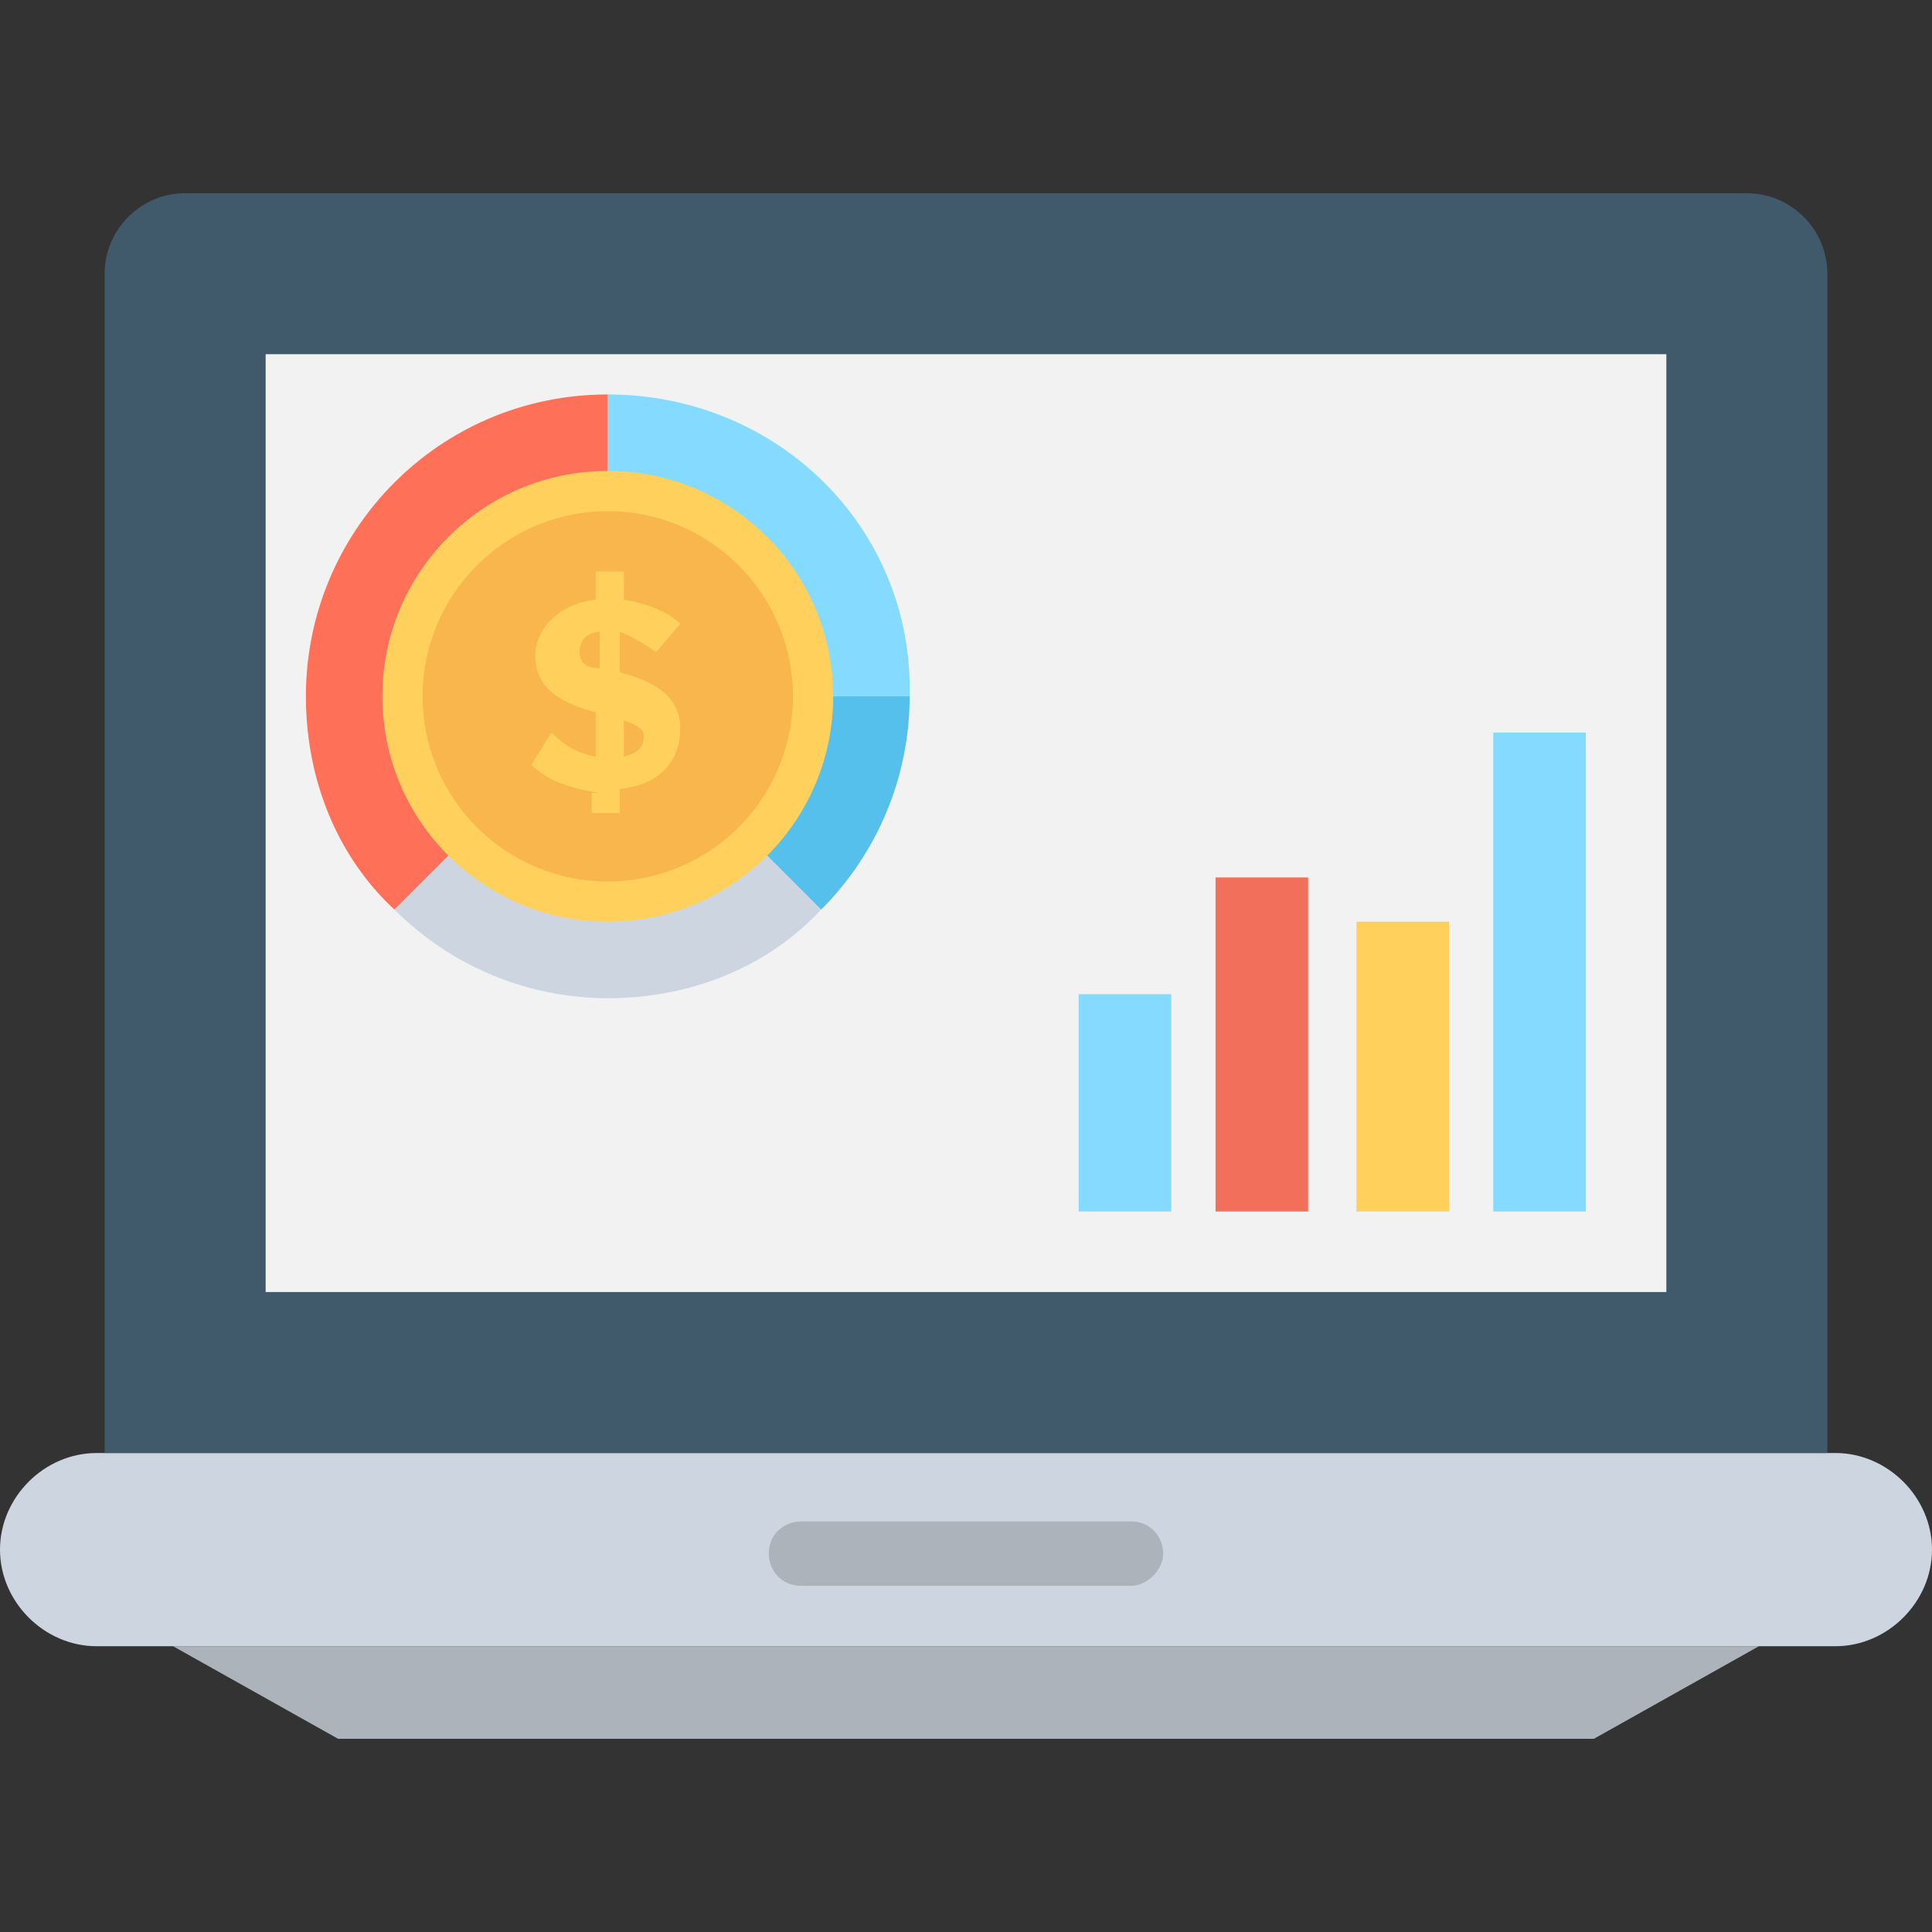 <?xml version="1.0" encoding="utf-8"?>
<!-- Generator: Adobe Illustrator 18.0.0, SVG Export Plug-In . SVG Version: 6.00 Build 0)  -->
<!DOCTYPE svg PUBLIC "-//W3C//DTD SVG 1.1//EN" "http://www.w3.org/Graphics/SVG/1.1/DTD/svg11.dtd">
<svg version="1.1" id="Layer_1" xmlns="http://www.w3.org/2000/svg" xmlns:xlink="http://www.w3.org/1999/xlink" x="0px" y="0px"
	 viewBox="0 0 48 48" enable-background="new 0 0 48 48" xml:space="preserve">
<rect x="0" y="0" width="48" height="48" fill="#333333" stroke="none"/>
<g>
	<path fill="#CDD6E0" d="M45.6,40.9H2.4c-1.3,0-2.4-1.1-2.4-2.4l0,0c0-1.3,1.1-2.4,2.4-2.4h43.2c1.3,0,2.4,1.1,2.4,2.4l0,0
		C48,39.8,46.9,40.9,45.6,40.9z"/>
	<polygon fill="#ACB3BA" points="39.6,43.2 8.4,43.2 4.3,40.9 43.7,40.9 	"/>
	<path fill="#40596B" d="M45.4,36.1H2.6V6.8c0-1.1,0.9-2,2-2h38.8c1.1,0,2,0.9,2,2V36.1z"/>
	<rect x="6.6" y="8.8" fill="#F2F2F2" width="34.8" height="23.3"/>
	<path fill="#ACB3BA" d="M28.1,39.4h-8.2c-0.5,0-0.8-0.4-0.8-0.8l0,0c0-0.5,0.4-0.8,0.8-0.8h8.2c0.5,0,0.8,0.4,0.8,0.8l0,0
		C28.9,39,28.5,39.4,28.1,39.4z"/>
	<g>
		<rect x="37.1" y="18.2" fill="#84DBFF" width="2.3" height="11.9"/>
		<rect x="33.7" y="22.9" fill="#FFD05C" width="2.3" height="7.2"/>
		<rect x="30.2" y="21.8" fill="#F2705B" width="2.3" height="8.3"/>
		<rect x="26.8" y="24.7" fill="#84DBFF" width="2.3" height="5.4"/>
	</g>
	<g>
		<path fill="#84DBFF" d="M15.1,9.8v7.5h7.5C22.7,13.1,19.3,9.8,15.1,9.8z"/>
		<path fill="#54C0EB" d="M15.1,17.3l5.3,5.3c1.4-1.4,2.2-3.3,2.2-5.3H15.1z"/>
		<path fill="#FF7058" d="M15.1,9.8c-4.2,0-7.5,3.4-7.5,7.5c0,2.1,0.8,4,2.2,5.3l5.3-5.3V9.8z"/>
		<path fill="#CDD6E0" d="M15.1,17.3l-5.3,5.3c1.4,1.4,3.3,2.2,5.3,2.2c2.1,0,4-0.8,5.3-2.2L15.1,17.3z"/>
	</g>
	<g>
		<circle fill="#FFD15C" cx="15.1" cy="17.3" r="5.6"/>
		<circle fill="#F8B64C" cx="15.1" cy="17.3" r="4.6"/>
		<path fill="#FFD15C" d="M14.9,19.7c-0.7-0.1-1.3-0.3-1.7-0.7l0.5-0.8c0.3,0.3,0.6,0.5,1.1,0.6v-1.1c-0.7-0.2-1.5-0.5-1.5-1.4
			c0-0.7,0.6-1.3,1.5-1.4v-0.7h0.7v0.7c0.6,0.1,1.1,0.3,1.4,0.6l-0.6,0.7c-0.3-0.2-0.6-0.4-0.9-0.5v1c0.7,0.2,1.5,0.5,1.5,1.4
			c0,0.8-0.5,1.4-1.5,1.5v0.6h-0.7V19.7z M14.9,16.6v-0.9c-0.3,0-0.5,0.2-0.5,0.5C14.4,16.5,14.6,16.6,14.9,16.6z M15.5,17.9v0.9
			c0.4-0.1,0.5-0.3,0.5-0.5C16,18.1,15.8,18,15.5,17.9z"/>
	</g>
</g>
</svg>
